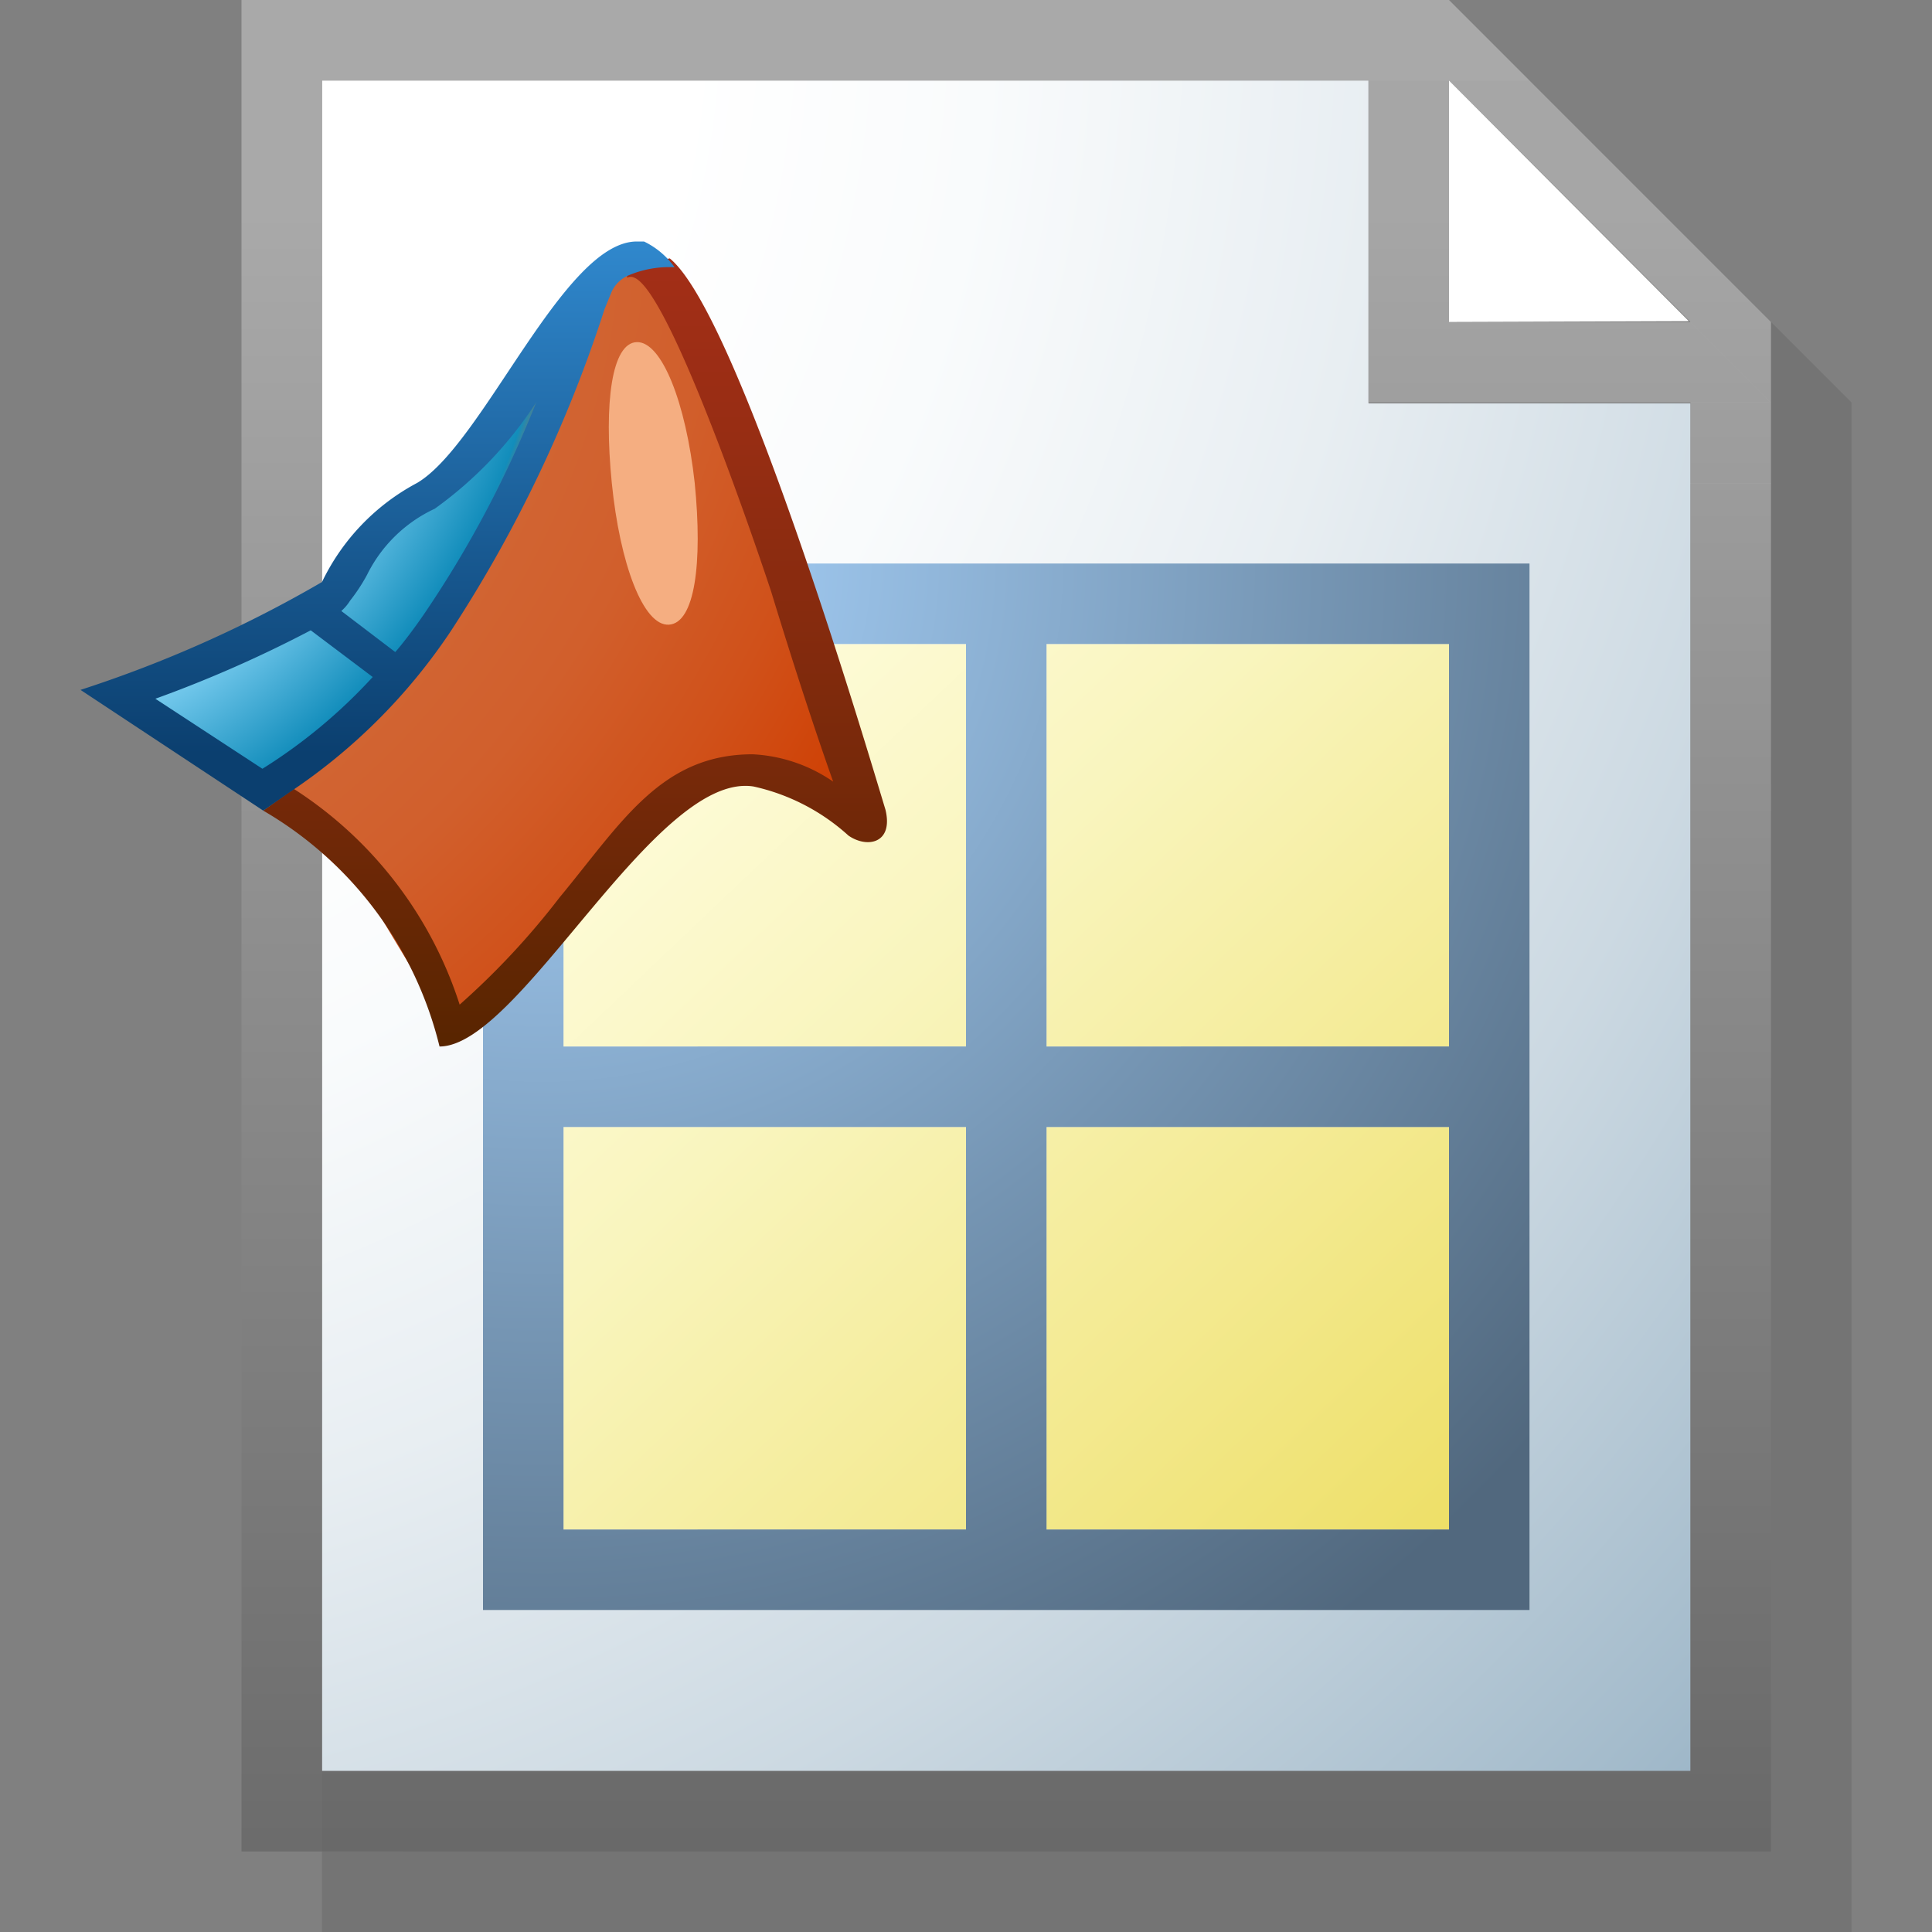 <svg xmlns="http://www.w3.org/2000/svg" xmlns:xlink="http://www.w3.org/1999/xlink" viewBox="0 0 24 24"><rect x="0" y="0" width="24" height="24" fill="#808080" stroke="none"/><defs><style>.cls-1{isolation:isolate;}.cls-2{opacity:0.12;mix-blend-mode:multiply;}.cls-3,.cls-5{opacity:0.8;}.cls-4{fill:url(#radial-gradient);}.cls-5{fill:url(#linear-gradient);}.cls-6{fill:#fff;}.cls-7{fill:url(#linear-gradient-2);}.cls-8{mix-blend-mode:darken;}.cls-9{fill:none;}.cls-10{fill:url(#radial-gradient-2);}.cls-11{fill:url(#radial-gradient-3);}.cls-12{fill:#f5ae81;}.cls-13{fill:url(#linear-gradient-3);}.cls-14{fill:url(#linear-gradient-4);}</style><radialGradient id="radial-gradient" cx="-1052.28" cy="-407.53" r="80.28" gradientTransform="translate(492.49 191.59) scale(0.47)" gradientUnits="userSpaceOnUse"><stop offset="0.28" stop-color="#fff"/><stop offset="0.38" stop-color="#f9fbfc"/><stop offset="0.51" stop-color="#e8eef2"/><stop offset="0.66" stop-color="#ccd9e2"/><stop offset="0.82" stop-color="#a5bccc"/><stop offset="0.95" stop-color="#82a2b8"/></radialGradient><linearGradient id="linear-gradient" x1="12.5" y1="23" x2="12.5" gradientUnits="userSpaceOnUse"><stop offset="0" stop-color="#666"/><stop offset="0.89" stop-color="#b3b3b3"/></linearGradient><linearGradient id="linear-gradient-2" x1="6.5" y1="7.18" x2="18.23" y2="19.53" gradientUnits="userSpaceOnUse"><stop offset="0" stop-color="#ffffe6"/><stop offset="0.14" stop-color="#fefcdb"/><stop offset="0.4" stop-color="#f9f5be"/><stop offset="0.73" stop-color="#f3e98e"/><stop offset="1" stop-color="#edde62"/></linearGradient><radialGradient id="radial-gradient-2" cx="6.73" cy="6.96" r="17.51" gradientUnits="userSpaceOnUse"><stop offset="0.19" stop-color="#9ac2e8"/><stop offset="0.55" stop-color="#7595b3"/><stop offset="0.94" stop-color="#51687e"/></radialGradient><radialGradient id="radial-gradient-3" cx="-84.91" cy="67.79" r="22.56" gradientTransform="matrix(0.46, 0.27, -0.37, 0.57, 64.97, -11.16)" gradientUnits="userSpaceOnUse"><stop offset="0.33" stop-color="#73c8ec"/><stop offset="0.45" stop-color="#128dbb"/><stop offset="0.48" stop-color="#d16432"/><stop offset="0.6" stop-color="#d15f2c"/><stop offset="0.76" stop-color="#d0511a"/><stop offset="0.93" stop-color="#cf3d00"/></radialGradient><linearGradient id="linear-gradient-3" x1="7.14" y1="3.21" x2="7.14" y2="13" gradientUnits="userSpaceOnUse"><stop offset="0" stop-color="#a32e17"/><stop offset="0.23" stop-color="#972d13"/><stop offset="0.64" stop-color="#78290a"/><stop offset="1" stop-color="#582500"/></linearGradient><linearGradient id="linear-gradient-4" x1="4.71" y1="3" x2="4.71" y2="10.07" gradientUnits="userSpaceOnUse"><stop offset="0" stop-color="#3088cd"/><stop offset="0.55" stop-color="#185991"/><stop offset="0.9" stop-color="#0b3f6f"/></linearGradient></defs><g class="cls-1"><g id="Base"><g class="cls-2"><polygon points="5 23 5 2 18 2 18 6.01 22 6.01 22 23 5 23"/><path class="cls-3" d="M23,5,19,1H4V24H23ZM22,5,19,5V2ZM5,23V2H18V6h4V23Z"/><polygon points="21.98 4.99 19 2 19 5 21.98 4.99"/></g><polygon class="cls-4" points="4 22 4 1 17 1 17 5.01 21 5.01 21 22 4 22"/><path class="cls-5" d="M22,4,18,0H3V23H22ZM21,4,18,4V1ZM4,22V1H17V5h4V22Z"/><polygon class="cls-6" points="20.98 3.99 18 1 18 4 20.98 3.99"/></g><g id="Content"><path class="cls-7" d="M18,13H13V8h5Zm0,1H13v5h5Zm-6,0H7v5h5Zm0-6H7v5h5Z"/><g class="cls-8"><rect class="cls-9" x="7" y="14" width="5" height="5"/><rect class="cls-9" x="13" y="7.99" width="5" height="5.01"/><rect class="cls-9" x="7" y="7.99" width="5" height="5.01"/><rect class="cls-9" x="13" y="14" width="5" height="5"/><path class="cls-10" d="M6,7V20H19V7ZM18,8v5H13V8ZM7,8h5v5H7ZM7,19V14h5v5Zm11,0H13V14h5Z"/></g><path class="cls-11" d="M10.75,9.87C10.43,9,10.22,8.06,9.87,7L9.32,5.38a9.22,9.22,0,0,0-.79-1.57c-.11-.21-.38-.68-.67-.68a.33.33,0,0,0-.21.08c-.19.13-2,2.64-2.16,2.72A1.41,1.41,0,0,1,5.27,6a1.36,1.36,0,0,0-.4.25,5.27,5.27,0,0,0-.58.66l-.44.62L1.23,8.64s3.12,1.89,3.33,2.41c.14.37.86,1.41,1,1.78.47-.11.77-.59,1.08-.87a9.46,9.46,0,0,0,.92-1.06c.55-.69.77-1.14,1.69-1.25a1.6,1.6,0,0,1,.82.2c.17.15.39.24.55.38S10.86,10.19,10.75,9.87Z"/><path class="cls-12" d="M8.63,6c.1,1,0,1.74-.32,1.76S7.7,7,7.6,6s0-1.74.31-1.75S8.52,5,8.63,6Z"/><path class="cls-9" d="M6.87,4.69A5.88,5.88,0,0,1,5.4,6.32a1.77,1.77,0,0,0-.84.82,2.2,2.2,0,0,1-.21.32A7.53,7.53,0,0,1,1.93,8.68l1.6,1.05.12.07.07-.05-.07.05a5,5,0,0,1,2.1,2.67A9.47,9.47,0,0,0,7,11.14c.77-.93,1.44-1.74,2.15-1.76l.25,0a1.84,1.84,0,0,1,1,.34c-.22-.62-.48-1.41-.77-2.36,0,0-1.22-3.71-1.7-3.9H7.84l-.09,0,.09,0C7.58,3.5,7.14,4.31,6.87,4.69Z"/><path class="cls-13" d="M11,10.06c-.21-.69-1.82-6.15-2.68-6.85l-.53.11,0,.13a.1.1,0,0,1,.09,0c.48.19,1.7,3.9,1.7,3.9.29.95.55,1.74.77,2.36a1.93,1.93,0,0,0-1-.34c-1.14,0-1.63.85-2.4,1.78a9.47,9.47,0,0,1-1.24,1.33A5,5,0,0,0,3.65,9.8l-.38.27h0A4.67,4.67,0,0,1,5.46,13h0c1,0,2.68-3.42,3.9-3.23a2.58,2.58,0,0,1,1.18.61C10.77,10.54,11.1,10.48,11,10.06Z"/><path class="cls-14" d="M8,3H7.91C7,3,6,5.52,5.18,6A2.73,2.73,0,0,0,4,7.23,15.37,15.37,0,0,1,1,8.57l2.27,1.5.33-.23a7.21,7.21,0,0,0,2-2,16.65,16.65,0,0,0,1.91-4l.09-.22a.41.41,0,0,1,.21-.2,1.29,1.29,0,0,1,.57-.1A1,1,0,0,0,8,3ZM3.26,9.55,1.93,8.68a15.4,15.4,0,0,0,1.93-.85l.77.58A6.6,6.6,0,0,1,3.26,9.55Zm2-1.91C5.15,7.8,5,8,4.91,8.1l-.67-.51a.58.58,0,0,0,.11-.13,2.2,2.2,0,0,0,.21-.32,1.77,1.77,0,0,1,.84-.82A4.91,4.91,0,0,0,6.66,5,13.5,13.5,0,0,1,5.26,7.64Z"/></g></g></svg>